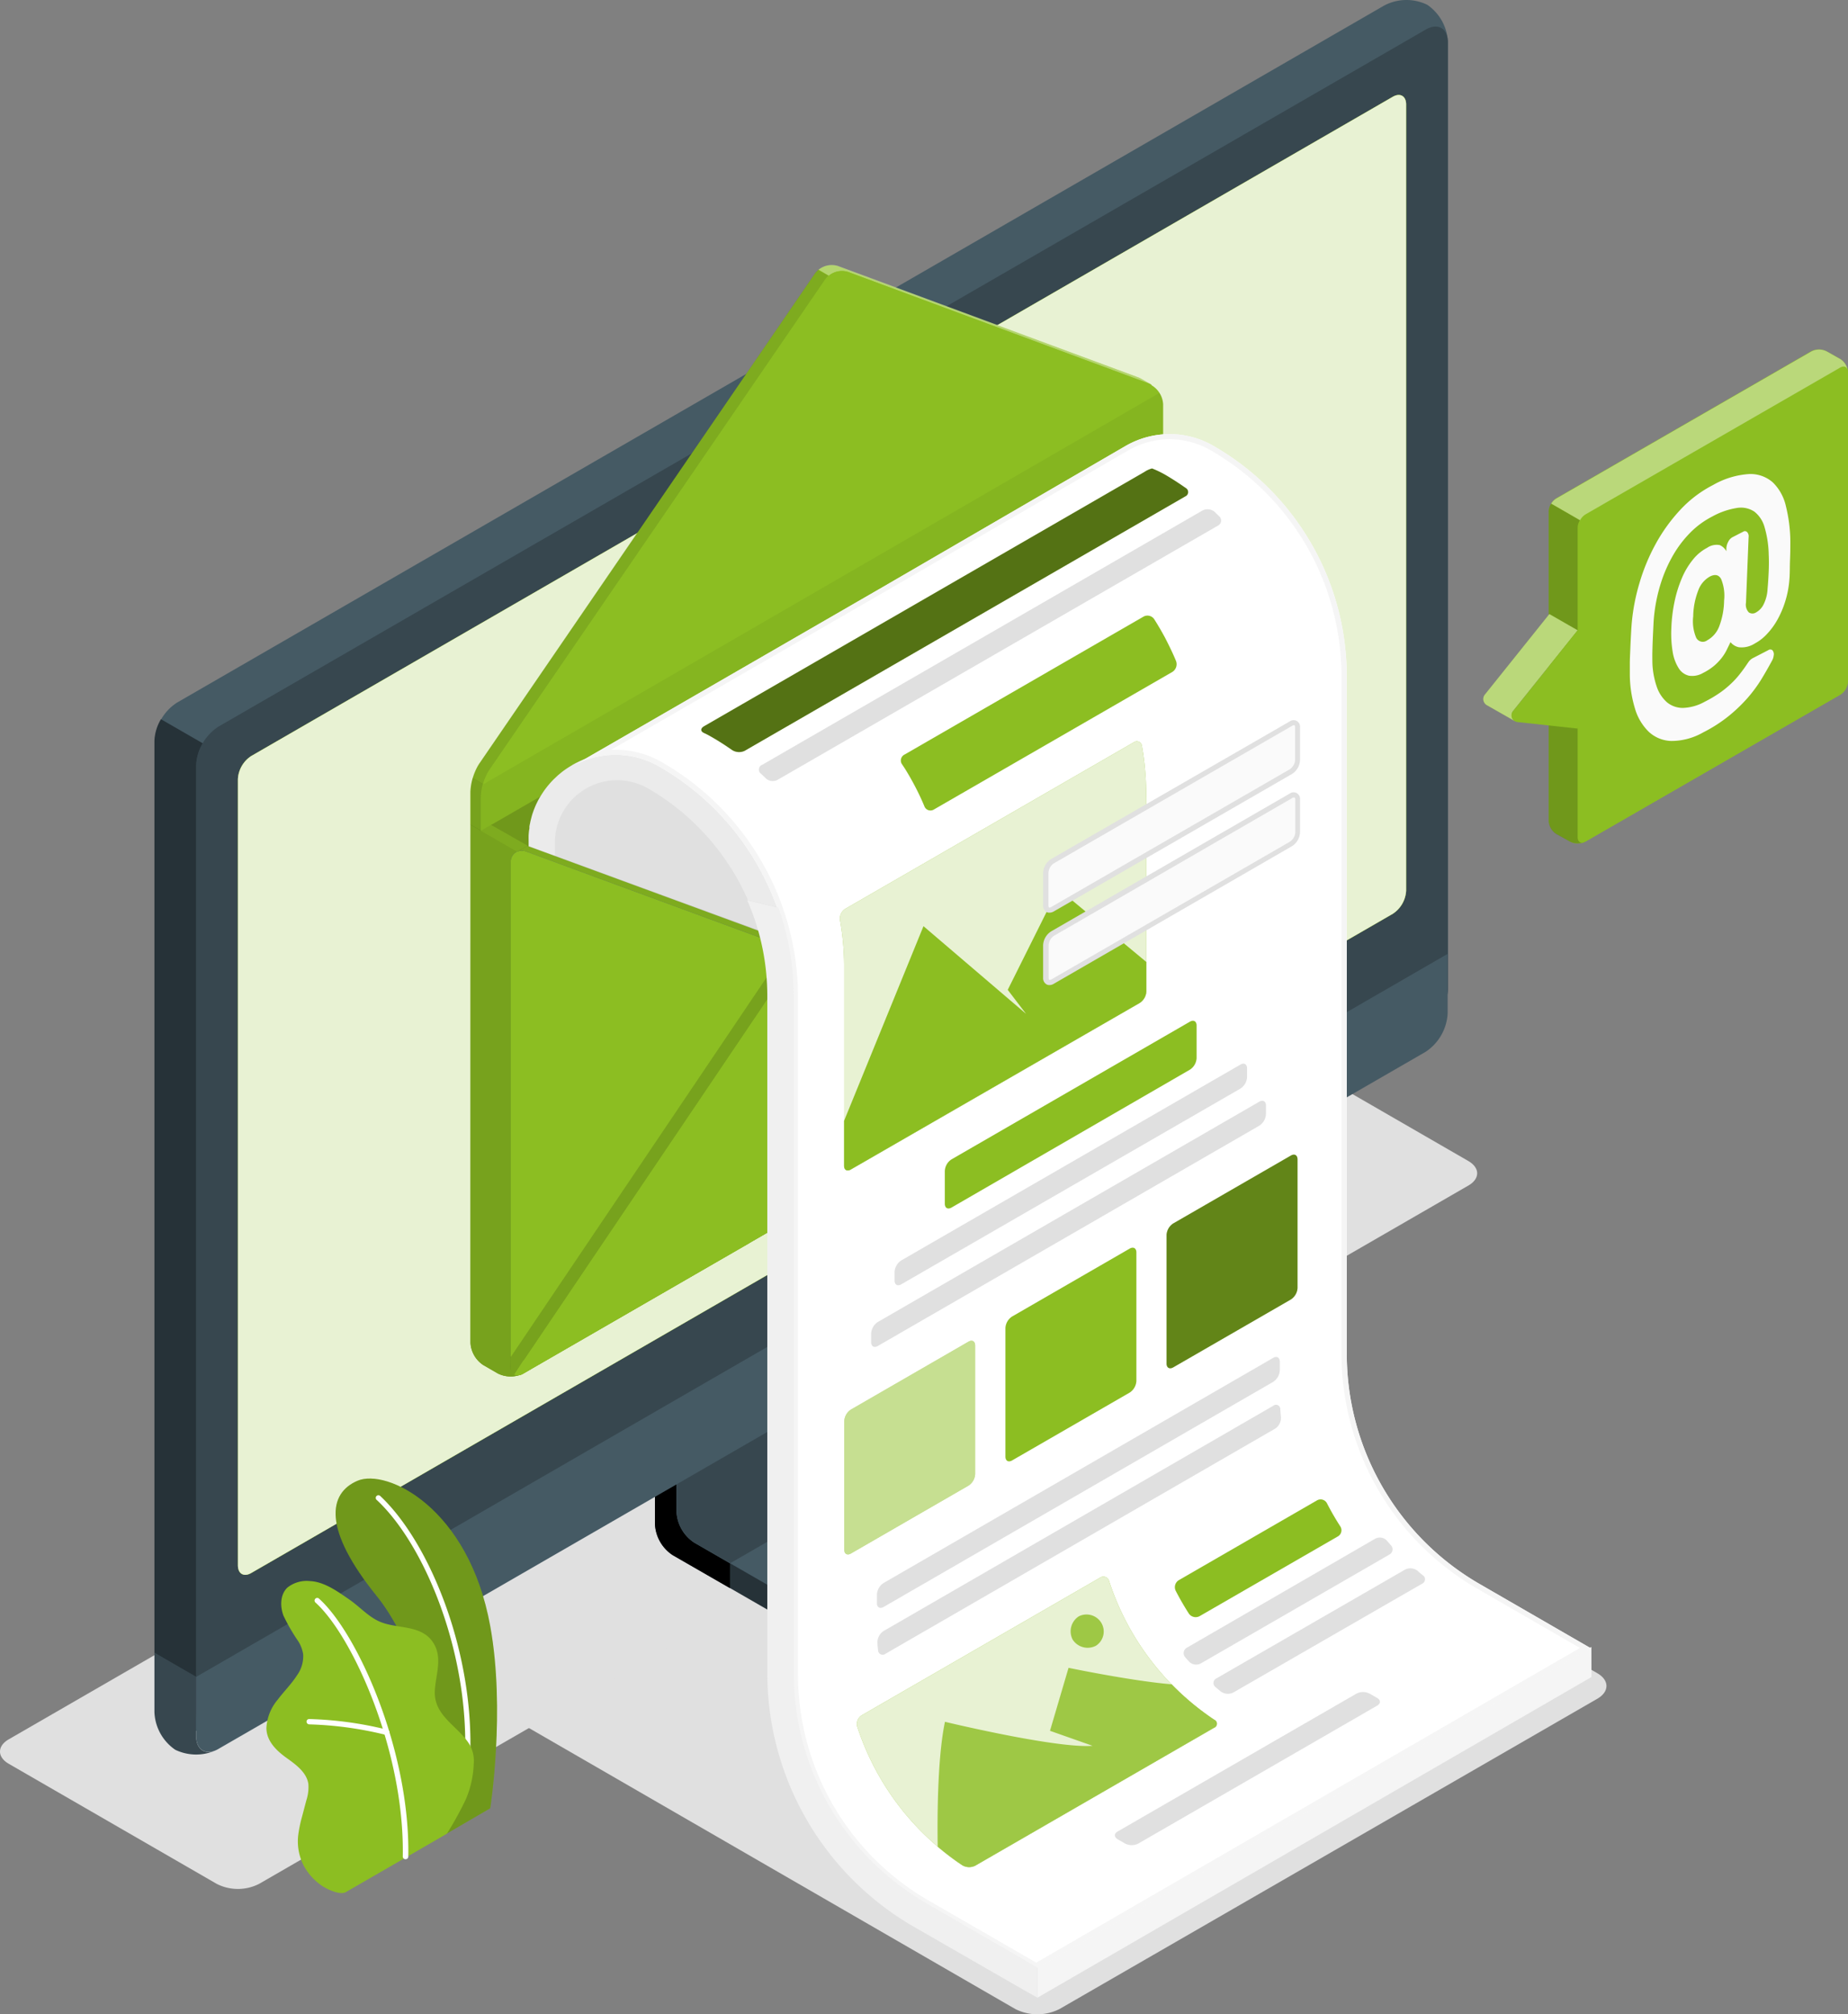 <svg xmlns="http://www.w3.org/2000/svg" width="361.258" height="393.685" viewBox="0 0 361.258 393.685">
  <rect x="0" y="0" width="361.258" height="393.685" fill="#808080" stroke="none"/>
  <g id="Group_358" data-name="Group 358" transform="translate(-400.128 -2800.76)">
    <g id="freepik--Shadows--inject-14" transform="translate(370.125 2765.779)">
      <path id="freepik--Shadow--inject-14" d="M228.47,427.63l-96.95-56c-2.4-1.38-2.4-3.62,0-5L236.59,306a9.57,9.57,0,0,1,8.66,0l97,56c2.39,1.38,2.39,3.61,0,5L237.13,427.63a9.57,9.57,0,0,1-8.66,0Z" fill="#e0e0e0"/>
      <path id="freepik--shadow--inject-14-2" data-name="freepik--shadow--inject-14" d="M72.36,403.17,31.72,379.71c-2.29-1.32-2.29-3.47,0-4.79L268.11,238.44a9.19,9.19,0,0,1,8.3,0l40.64,23.46c2.29,1.33,2.29,3.47,0,4.79L80.66,403.17a9.13,9.13,0,0,1-8.3,0Z" fill="#e0e0e0"/>
    </g>
    <g id="freepik--Device--inject-14" transform="translate(370.125 2765.779)">
      <g id="freepik--device--inject-14-2" data-name="freepik--device--inject-14">
        <path id="Path_1212" data-name="Path 1212" d="M218.44,356.71l34.94-20.2c3.6-2.08,5.4-4.81,5.4-7.53v-4.86l-36.25-20.44a7.7,7.7,0,0,1-3.48-6V260.39l-61,35.26v37.27a7.7,7.7,0,0,0,3.48,6l30.84,17.77C199.56,360.87,211.24,360.87,218.44,356.71Z" fill="#263238"/>
        <path id="Path_1213" data-name="Path 1213" d="M172.7,340.54v4.84l-11.19-6.44a7.7,7.7,0,0,1-3.47-6V295.65l11.62-6.71c.25,2.95.51,6,.75,9l-8.15,4.72V330.5a7.65,7.65,0,0,0,3.47,6Z"/>
        <path id="Path_1214" data-name="Path 1214" d="M162.25,330.49a7.67,7.67,0,0,0,3.48,6l26.62,15.34c7.21,4.16,18.89,4.16,26.09,0l34.95-20.2c7.21-4.15,7.21-10.89,0-15l-26.64-15.35a7.68,7.68,0,0,1-3.48-6v-27.9l-61,35.26Z" fill="#455a64"/>
        <path id="Path_1215" data-name="Path 1215" d="M233.84,305.35h0l-7.08-4.09a7.68,7.68,0,0,1-3.48-6V267.38l-61,35.26v27.85a7.67,7.67,0,0,0,3.48,6l7,4Z" fill="#37474f"/>
        <path id="Path_1216" data-name="Path 1216" d="M258.79,324.12V329c0,2.73-1.81,5.44-5.4,7.53L218.45,356.7A26.17,26.17,0,0,1,206,359.79V355a26.171,26.171,0,0,0,12.45-3.09l34.94-20.21C257,329.58,258.79,326.85,258.79,324.12Z" fill="#37474f"/>
        <path id="Path_1217" data-name="Path 1217" d="M64.27,372.33a9.32,9.32,0,0,0,8.43-.16l236-136.25a9.6,9.6,0,0,0,4.35-7.53V43.28A9.3,9.3,0,0,0,309,35.91a9.3,9.3,0,0,0-8.42.16l-236,136.25a9.58,9.58,0,0,0-4.34,7.52V365a9.34,9.34,0,0,0,4.03,7.33Z" fill="#455a64"/>
        <path id="Path_1218" data-name="Path 1218" d="M72.7,372.16l236-136.24a9.61,9.61,0,0,0,4.34-7.53V43.28c0-2.77-1.94-3.9-4.34-2.51L72.7,177a9.61,9.61,0,0,0-4.35,7.53v185.1C68.35,372.43,70.3,373.55,72.7,372.16Z" fill="#37474f"/>
        <path id="Path_1219" data-name="Path 1219" d="M72.06,377.13a9.42,9.42,0,0,1-7.79-.16,9.35,9.35,0,0,1-4.08-7.39V358l8.16,4.72V374.3C68.35,376.83,70,378,72.06,377.13Z" fill="#37474f"/>
        <path id="Path_1220" data-name="Path 1220" d="M68.35,362.72v11.57c0,2.77,2,3.9,4.35,2.51l236-136.25A9.61,9.61,0,0,0,313,233V221.41Z" fill="#455a64"/>
        <path id="Path_1221" data-name="Path 1221" d="M76.51,340.91V187.25a5.76,5.76,0,0,1,2.61-4.51L302.27,53.9c1.44-.83,2.61-.16,2.61,1.5V209.06a5.76,5.76,0,0,1-2.61,4.52L79.11,342.42C77.67,343.25,76.51,342.57,76.51,340.91Z" fill="#8cbe22"/>
        <path id="Path_1222" data-name="Path 1222" d="M76.51,340.91V187.25a5.76,5.76,0,0,1,2.61-4.51L302.27,53.9c1.44-.83,2.61-.16,2.61,1.5V209.06a5.76,5.76,0,0,1-2.61,4.52L79.11,342.42C77.67,343.25,76.51,342.57,76.51,340.91Z" fill="#8cbe22"/>
        <path id="Path_1223" data-name="Path 1223" d="M76.51,340.91V187.25a5.76,5.76,0,0,1,2.61-4.51L302.27,53.9c1.44-.83,2.61-.16,2.61,1.5V209.06a5.76,5.76,0,0,1-2.61,4.52L79.11,342.42C77.67,343.25,76.51,342.57,76.51,340.91Z" fill="#fff" opacity="0.8"/>
        <path id="Path_1224" data-name="Path 1224" d="M190.69,296.39a8,8,0,0,0-3.59,6.23c0,2.29,1.61,3.22,3.59,2.07a7.92,7.92,0,0,0,3.6-6.22C194.29,296.17,192.68,295.24,190.69,296.39Z" fill="#8cbe22"/>
        <path id="Path_1225" data-name="Path 1225" d="M69.63,180.25a9.23,9.23,0,0,0-1.28,4.29V362.72L60.19,358V179.84a8.89,8.89,0,0,1,1.28-4.29Z" fill="#263238"/>
      </g>
    </g>
    <g id="freepik--Newsletter--inject-14" transform="translate(370.125 2765.779)">
      <g id="freepik--newsletter--inject-14-2" data-name="freepik--newsletter--inject-14">
        <g id="freepik--Envelope--inject-14">
          <path id="Path_1226" data-name="Path 1226" d="M122,196.15l133.38-77,5.34,3.08a5.57,5.57,0,0,1,2.51,4.35V225a5.55,5.55,0,0,1-2.51,4.34L132.31,303.42a5.61,5.61,0,0,1-5,0l-2.83-1.64a5.55,5.55,0,0,1-2.51-4.34Z" fill="#8cbe22"/>
          <path id="Path_1227" data-name="Path 1227" d="M122,196.15l133.38-77,5.34,3.08a5.57,5.57,0,0,1,2.51,4.35V225a5.55,5.55,0,0,1-2.51,4.34L132.31,303.42a5.61,5.61,0,0,1-5,0l-2.83-1.64a5.55,5.55,0,0,1-2.51-4.34Z" opacity="0.2"/>
          <path id="Path_1228" data-name="Path 1228" d="M254.6,110.49l.54-.3-2.07-1.2h0a3.941,3.941,0,0,0-.55-.26L193.82,87a4.06,4.06,0,0,0-4.51,1.44L123.65,184.3a11.34,11.34,0,0,0-1.7,5.48v6.37l2,1.18,131.34-78.19v-6.37A4.3,4.3,0,0,0,254.6,110.49Z" fill="#8cbe22"/>
          <path id="Path_1229" data-name="Path 1229" d="M192,88.87a3.32,3.32,0,0,0-.68.72l-65.67,95.89a10.2,10.2,0,0,0-1.22,2.74l-2-1.18a13.1,13.1,0,0,1,.53-1.45h0c.09-.2.18-.39.28-.58v-.09a5.229,5.229,0,0,1,.35-.58l65.66-95.89a3.19,3.19,0,0,1,.33-.4l.35-.32Z" opacity="0.1"/>
          <path id="Path_1230" data-name="Path 1230" d="M255.12,110.18a3.2,3.2,0,0,0-.56-.27L195.85,88.15a4,4,0,0,0-3.82.72l-2-1.18a4.07,4.07,0,0,1,3.83-.72l58.7,21.75a3.11,3.11,0,0,1,.55.27Z" fill="#fff" opacity="0.35"/>
          <path id="Path_1231" data-name="Path 1231" d="M123.3,184.88a6.363,6.363,0,0,1,.35-.58,6.366,6.366,0,0,0-.35.58Z" fill="#8cbe22"/>
          <path id="Path_1232" data-name="Path 1232" d="M189.64,88l.35-.32Z" fill="#8cbe22"/>
          <path id="Path_1233" data-name="Path 1233" d="M122.42,187.05a12.562,12.562,0,0,1,.53-1.46,12.559,12.559,0,0,0-.53,1.46Z" fill="#8cbe22"/>
          <path id="Path_1234" data-name="Path 1234" d="M123,185.55c.09-.2.18-.39.28-.58A2.063,2.063,0,0,0,123,185.55Z" fill="#8cbe22"/>
          <path id="Path_1235" data-name="Path 1235" d="M123,185.59Z" opacity="0.2"/>
          <path id="Path_1236" data-name="Path 1236" d="M122.42,187.05h0v0Z" opacity="0.2"/>
          <path id="Path_1237" data-name="Path 1237" d="M189.99,87.69Z" opacity="0.2"/>
          <path id="Path_1238" data-name="Path 1238" d="M123.25,185a.41.41,0,0,1,0-.09A.41.41,0,0,0,123.25,185Z" opacity="0.2"/>
          <path id="Path_1239" data-name="Path 1239" d="M189.31,88.41a4.123,4.123,0,0,1,.33-.4,4.122,4.122,0,0,0-.33.4Z" opacity="0.2"/>
          <path id="Path_1240" data-name="Path 1240" d="M191.35,89.59l-65.67,95.89A11.44,11.44,0,0,0,124,191v6.37l133.38-77V114a4.62,4.62,0,0,0-2.81-4L195.85,88.16A4,4,0,0,0,191.35,89.59Z" fill="#8cbe22"/>
          <path id="Path_1241" data-name="Path 1241" d="M257.37,114a4.35,4.35,0,0,0-.71-2.24l-132.2,76.51h0A9.8,9.8,0,0,0,124,191v6.37l133.38-77Z" opacity="0.05"/>
          <path id="Path_1242" data-name="Path 1242" d="M181.11,209.46a51.72,51.72,0,0,1,4.09,20.18v3.89l-49.82,26h0V199.65a15,15,0,0,1,.39-3.43h0c.1-.44.23-.87.36-1.3l.22-.64a13.871,13.871,0,0,1,.84-1.84,14.649,14.649,0,0,1,1.92-2.76c.21-.25.44-.49.67-.72s.48-.46.73-.68a15.19,15.19,0,0,1,17.65-1.77s.88-.36,2.5-1a52.08,52.08,0,0,1,17.58,18.15,53.717,53.717,0,0,1,2.87,5.8Z" fill="#e0e0e0"/>
          <path id="Path_1243" data-name="Path 1243" d="M341.11,362.75l-108.3,62.67v-5.88L341.1,356.87Z" fill="#f5f5f5"/>
          <path id="Path_1244" data-name="Path 1244" d="M181.11,209.46a53.722,53.722,0,0,0-2.87-5.79q-1.19-2.05-2.56-4c-.25-.36-.51-.72-.78-1.07s-.48-.65-.73-1-.42-.54-.64-.8l-.21-.26-.82-1a5.087,5.087,0,0,0-.38-.43c-.21-.25-.44-.5-.66-.74-.5-.55-1-1.09-1.55-1.6-.3-.31-.6-.61-.91-.89a3.253,3.253,0,0,0-.27-.26l-.84-.77c-.33-.3-.66-.59-1-.87s-.55-.47-.84-.7a4.781,4.781,0,0,0-.42-.34c-.32-.26-.65-.51-1-.76s-.85-.64-1.29-1a13.9,13.9,0,0,0-1.34-.92l-1.36-.88-.26-.16-1.17-.7c-.35-.2-.71-.39-1.06-.56a20.1,20.1,0,0,0-1.87-.79,18.769,18.769,0,0,0-2.12-.61l-.71-.14a17.341,17.341,0,0,0-2.86-.24h-.77a10.543,10.543,0,0,0-1.13.09l-.63.08-.41.06a3.89,3.89,0,0,0-.47.09h-.06l-.7.16a5.258,5.258,0,0,0-.53.15l-.27.08q-.28.08-.57.18a13.66,13.66,0,0,0-1.5.58c-.3.13-.6.28-.9.43a1.3,1.3,0,0,0-.26.14c-.16.08-.33.17-.49.27l-.47.29a16.936,16.936,0,0,0-1.66,1.15s-.06.05-.08.07c-.27.22-.54.44-.81.69h0l-.56.53c-.11.1-.21.21-.31.31a18.229,18.229,0,0,0-1.39,1.64c-.18.24-.35.48-.51.73s-.38.58-.56.89h0a9.749,9.749,0,0,0-.49.9,13.067,13.067,0,0,0-.57,1.26c-.08.2-.17.41-.24.63s-.07.19-.1.28c-.11.32-.2.64-.29,1s-.17.64-.23,1h0a6.42,6.42,0,0,0-.13.66,2.169,2.169,0,0,0,0,.25c0,.22-.07.43-.09.64s-.06.57-.07.86,0,.79,0,1.2v47.77h5.14V199.66a12.17,12.17,0,0,1,18.27-10.55,47,47,0,0,1,19.48,21.82l6.1,1.45C181.89,211.4,181.51,210.42,181.11,209.46Z" fill="#ebebeb"/>
          <path id="Path_1245" data-name="Path 1245" d="M259.8,226.27a1.211,1.211,0,0,1-.14.2l-55.59-17.62a9.58,9.58,0,0,0-12,3.69l-59.42,88.32-2.2,1.27h0a1.79,1.79,0,0,1-1.7.19l61.11-91a9.62,9.62,0,0,1,12-3.7Z" fill="#8cbe22"/>
          <path id="Path_1246" data-name="Path 1246" d="M186.59,221.21l.14-.12-54.09,79.77-2.2,1.27h0a1.82,1.82,0,0,1-1.7.19l55.73-82.4Z" fill="#fff" opacity="0.4"/>
          <path id="Path_1247" data-name="Path 1247" d="M259.8,226.27a1.211,1.211,0,0,1-.14.2l-55.59-17.63a9.57,9.57,0,0,0-12,3.7l-2.2-1.28a9.6,9.6,0,0,1,12-3.68Z" fill="#fff" opacity="0.4"/>
          <path id="Path_1248" data-name="Path 1248" d="M263.13,125.94h0c-.12-.72-.5-.92-1-.58a2.89,2.89,0,0,0-.64.66l-.28.39L206.36,209.8l-8.19,11.41a4.67,4.67,0,0,1-4.51,1.69l-7.07-1.68-54-19.87a2.75,2.75,0,0,0-1.1,0,2,2,0,0,0-.41.13l2-1.18,51.74,19,6.81,2.44a4.65,4.65,0,0,0,4.51-1.69l8.19-11.4,55.12-83.78a2.2,2.2,0,0,1,.62-.57l-4.77-2.75,2-1.15,3.3,1.9a5.72,5.72,0,0,1,2.53,3.64Z" fill="#8cbe22"/>
          <path id="Path_1249" data-name="Path 1249" d="M206.36,209.79l-8.19,11.41a4.67,4.67,0,0,1-4.51,1.69l-7.07-1.68.14-.12.34-.54,4.63,1.1a4.65,4.65,0,0,0,4.51-1.69l8.11-11.28Z" fill="#fff" opacity="0.4"/>
          <path id="Path_1250" data-name="Path 1250" d="M260.67,122.21l-3.3-1.9-2,1.15,4.77,2.75h0a2.1,2.1,0,0,0-.62.57L204.4,208.56l-.08.11h0l2,1.11,54.85-83.39.28-.39a2.89,2.89,0,0,1,.64-.66c.49-.34.87-.14,1,.58h0a5.72,5.72,0,0,0-2.42-3.71Z" opacity="0.1"/>
          <path id="Path_1251" data-name="Path 1251" d="M133.72,202.94,122,196.15V297.44a5.55,5.55,0,0,0,2.51,4.34l2.83,1.63a5.58,5.58,0,0,0,5,0l1.41-.82Z" fill="#8cbe22"/>
          <path id="Path_1252" data-name="Path 1252" d="M133.72,202.94,122,196.15V297.44a5.55,5.55,0,0,0,2.51,4.34l2.83,1.63a5.58,5.58,0,0,0,5,0l1.41-.82Z" opacity="0.15"/>
          <path id="Path_1253" data-name="Path 1253" d="M261.21,126.41v97.32a5,5,0,0,1-.78,2.54,5.2,5.2,0,0,1-1.47,1.64l-.09.06-.17.11-128.36,74.1h0a2.383,2.383,0,0,1-.49.23,3.191,3.191,0,0,1,0-.45v-98.4a2.18,2.18,0,0,1,2.82-2.22l54,19.87,7.07,1.68a4.67,4.67,0,0,0,4.51-1.69l8.19-11.41Z" fill="#455a64"/>
          <path id="Path_1254" data-name="Path 1254" d="M263.18,126.57V225a5.11,5.11,0,0,1-.78,2.54,5.48,5.48,0,0,1-1.47,1.65h-.1a1.53,1.53,0,0,1-.16.11L132.31,303.4h0a1.79,1.79,0,0,1-1.71.2,1.52,1.52,0,0,1-.75-1.2,3.191,3.191,0,0,1,0-.45v-98.4a2.18,2.18,0,0,1,2.82-2.22l54,19.87,7.07,1.68a4.67,4.67,0,0,0,4.51-1.69l8.19-11.41,54.85-83.39.28-.39C262.42,124.73,263.18,125,263.18,126.57Z" fill="#8cbe22"/>
          <path id="Path_1255" data-name="Path 1255" d="M260.67,229.31l.17-.11.09-.06a5.321,5.321,0,0,0,1.47-1.64,5.11,5.11,0,0,0,.78-2.5l-56.81-15.2,38,28.9Z" fill="#8cbe22"/>
          <path id="Path_1256" data-name="Path 1256" d="M260.67,229.31l.17-.11.09-.06a5.321,5.321,0,0,0,1.47-1.64,5.11,5.11,0,0,0,.78-2.5l-56.81-15.2,38,28.9Z" opacity="0.2"/>
          <path id="Path_1257" data-name="Path 1257" d="M129.8,302a1.73,1.73,0,0,0,.78,1.65,1.75,1.75,0,0,0,1.71-.19h0l44.2-25.51,10.09-56.69-56.8,79.12Z" fill="#8cbe22"/>
          <path id="Path_1258" data-name="Path 1258" d="M192,212.53l-61.46,91.08a1.73,1.73,0,0,1-.78-1.65v-1.63l60-89h0Z" opacity="0.15"/>
          <path id="Path_1259" data-name="Path 1259" d="M262.4,227.5a5.32,5.32,0,0,1-1.47,1.64l-.09.06L132.31,303.41h0a1.75,1.75,0,0,1-1.71.19l61.47-91.09a9.65,9.65,0,0,1,12.08-3.71Z" fill="#8cbe22"/>
          <path id="Path_1260" data-name="Path 1260" d="M262.4,227.5a5.2,5.2,0,0,1-1.47,1.64l-.09.06L132.31,303.41h0a1.81,1.81,0,0,1-1.71.19l1.71-2.72L258.6,228l.1-.06a5.109,5.109,0,0,0,1.33-1.44Z" fill="#8cbe22"/>
          <path id="Path_1261" data-name="Path 1261" d="M122.42,187l2,1.18A10,10,0,0,0,124,191v6.36l-2-1.18v-6.37A10,10,0,0,1,122.42,187Z" opacity="0.15"/>
          <path id="Path_1262" data-name="Path 1262" d="M133.15,200.26l-2.04,1.18-2.06-1.19-5.07-2.92,1.97-1.17Z" fill="#8cbe22"/>
          <path id="Path_1263" data-name="Path 1263" d="M133.24,200.3,126,196.16l-2,1.17,5.07,2.92,2.06,1.19h0l.39-.12a2.75,2.75,0,0,1,1.1,0l4.1,1.52,47.11,17.34.74-1.09Z" opacity="0.1"/>
        </g>
        <path id="Path_1264" data-name="Path 1264" d="M340.86,357.06,232.57,419.73l-21.64-12.5a51.91,51.91,0,0,1-26-45V229.83a51.71,51.71,0,0,0-4.08-20.18,53.719,53.719,0,0,0-2.87-5.79,51.89,51.89,0,0,0-19-19,17.09,17.09,0,0,0-16.56-.42l12.9-7.44,47.58-27.47,46.95-27.28.14-.08a17.13,17.13,0,0,1,17.28,0,51.94,51.94,0,0,1,26,45V299.58a51.94,51.94,0,0,0,26,45Z" fill="#fff"/>
        <path id="Path_1265" data-name="Path 1265" d="M258.64,119.83v1a16.07,16.07,0,0,1,8.13,2.22,50.9,50.9,0,0,1,25.47,44.11V299.58a53.11,53.11,0,0,0,26.47,45.85l20.15,11.64-106.29,61.5-21.15-12.21A51,51,0,0,1,186,362.26V229.83A52.9,52.9,0,0,0,159.48,184a18,18,0,0,0-9.13-2.48h-.88l6.35-3.66,47.58-27.48,47-27.28.12-.07a16.32,16.32,0,0,1,8.15-2.21v-1m0,0a17.34,17.34,0,0,0-8.65,2.34l-.14.08L202.9,149.53,155.32,177l-12.9,7.44a17.36,17.36,0,0,1,7.93-1.93,17.06,17.06,0,0,1,8.63,2.35,51.89,51.89,0,0,1,19,19,53.723,53.723,0,0,1,2.87,5.79A51.71,51.71,0,0,1,185,229.83V362.26a51.91,51.91,0,0,0,26,45l21.64,12.5,108.29-62.67-21.65-12.5a51.94,51.94,0,0,1-26-45V167.16a51.941,51.941,0,0,0-26-45,17.19,17.19,0,0,0-8.629-2.349Z" fill="#f5f5f5"/>
        <path id="Path_1266" data-name="Path 1266" d="M232.81,419.54,211.17,407a51.92,51.92,0,0,1-26-45V229.64a51.74,51.74,0,0,0-3-17.26l-6.1-1.45.33.76a46.43,46.43,0,0,1,3.6,17.95V362.07a57.25,57.25,0,0,0,28.53,49.42L230.28,424l2.53,1.42Z" fill="#f0f0f0"/>
        <path id="Path_1267" data-name="Path 1267" d="M212.51,193.23l46.65-26.91a1.78,1.78,0,0,0,.74-2.15c-.63-1.53-1.35-3-2.12-4.5-.67-1.25-1.38-2.47-2.14-3.66a1.59,1.59,0,0,0-2.12-.5l-46.66,26.93a1.3,1.3,0,0,0-.61,1.78l.66,1a53.3,53.3,0,0,1,3,5.53c.27.59.54,1.19.79,1.8a1.27,1.27,0,0,0,1.81.68Z" fill="#8cbe22"/>
        <path id="Path_1268" data-name="Path 1268" d="M182,187.4l86.08-49.68a1.11,1.11,0,0,0,.26-1.83l-.89-.86a2.13,2.13,0,0,0-2.4-.26L179,184.46a1,1,0,0,0-.2,1.77l.88.85A2,2,0,0,0,182,187.4Z" fill="#e0e0e0"/>
        <path id="Path_1269" data-name="Path 1269" d="M173.12,181.57c-.55-.38-1.1-.76-1.67-1.13-.85-.55-1.72-1.08-2.61-1.58a12.576,12.576,0,0,0-1.23-.63c-.69-.32-.69-.87,0-1.29l86.12-49.72a4.92,4.92,0,0,1,1.48-.68l.18.07a20.441,20.441,0,0,1,2.49,1.22c1.34.79,2.65,1.64,3.91,2.53a.91.91,0,0,1-.09,1.64l-86.1,49.71a2.53,2.53,0,0,1-2.48-.14Z" fill="#8cbe22"/>
        <path id="Path_1270" data-name="Path 1270" d="M173.12,181.57c-.55-.38-1.1-.76-1.67-1.13-.85-.55-1.72-1.08-2.61-1.58a12.576,12.576,0,0,0-1.23-.63c-.69-.32-.69-.87,0-1.29l86.12-49.72a4.92,4.92,0,0,1,1.48-.68l.18.07a20.441,20.441,0,0,1,2.49,1.22c1.34.79,2.65,1.64,3.91,2.53a.91.91,0,0,1-.09,1.64l-86.1,49.71a2.53,2.53,0,0,1-2.48-.14Z" opacity="0.4"/>
        <path id="Path_1271" data-name="Path 1271" d="M254.1,228.71v-37c0-1.19-.06-4.33-.19-5.5a49.291,49.291,0,0,0-.68-5.44,1,1,0,0,0-1.58-.72l-56.43,32.57a2.25,2.25,0,0,0-1,2.22,52.191,52.191,0,0,1,.8,8.6v39.37c0,.82.58,1.16,1.3.75L252.81,231a2.87,2.87,0,0,0,1.29-2.29Z" fill="#8cbe22"/>
        <path id="Path_1272" data-name="Path 1272" d="M254.1,228.71v-37c0-1.19-.06-4.33-.19-5.5a49.291,49.291,0,0,0-.68-5.44,1,1,0,0,0-1.58-.72l-56.43,32.57a2.25,2.25,0,0,0-1,2.22,52.191,52.191,0,0,1,.8,8.6v39.37c0,.82.58,1.16,1.3.75L252.81,231a2.87,2.87,0,0,0,1.29-2.29Z" fill="#fff" opacity="0.8"/>
        <path id="Path_1273" data-name="Path 1273" d="M236.86,208.68,227,228.44l3.58,4.69L210.53,216,195,254.06v8.76c0,.82.58,1.16,1.3.75L252.81,231a2.87,2.87,0,0,0,1.29-2.25V223Z" fill="#8cbe22"/>
        <path id="Path_1274" data-name="Path 1274" d="M216,261.58l46.62-26.92c.72-.41,1.3-.08,1.3.75v6.38a2.86,2.86,0,0,1-1.3,2.25L216,271c-.72.41-1.3.08-1.3-.75v-6.38a2.86,2.86,0,0,1,1.3-2.29Z" fill="#8cbe22"/>
        <path id="Path_1275" data-name="Path 1275" d="M206.18,281.33l66.31-38.28c.72-.42,1.3-.08,1.3.75v1.69a2.87,2.87,0,0,1-1.3,2.25L206.18,286c-.72.42-1.3.08-1.3-.75v-1.69a2.89,2.89,0,0,1,1.3-2.23Z" fill="#e0e0e0"/>
        <path id="Path_1276" data-name="Path 1276" d="M201.6,293.36l74.58-43.06c.72-.41,1.3-.08,1.3.75v1.69a2.86,2.86,0,0,1-1.3,2.25L201.6,298.05c-.72.41-1.3.08-1.3-.75v-1.69A2.88,2.88,0,0,1,201.6,293.36Z" fill="#e0e0e0"/>
        <path id="Path_1277" data-name="Path 1277" d="M196.34,310.48l23-13.28c.71-.41,1.29-.07,1.29.75v25.13a2.87,2.87,0,0,1-1.29,2.25l-23,13.28c-.71.41-1.29.08-1.29-.75V312.73a2.87,2.87,0,0,1,1.29-2.25Z" fill="#8cbe22"/>
        <path id="Path_1278" data-name="Path 1278" d="M196.34,310.48l23-13.28c.71-.41,1.29-.07,1.29.75v25.13a2.87,2.87,0,0,1-1.29,2.25l-23,13.28c-.71.41-1.29.08-1.29-.75V312.73a2.87,2.87,0,0,1,1.29-2.25Z" fill="#fff" opacity="0.5"/>
        <path id="Path_1279" data-name="Path 1279" d="M227.85,292.29l23-13.28c.72-.41,1.3-.07,1.3.75V304.9a2.89,2.89,0,0,1-1.3,2.25l-23,13.27c-.72.41-1.3.08-1.3-.75V294.54a2.86,2.86,0,0,1,1.3-2.25Z" fill="#8cbe22"/>
        <path id="Path_1280" data-name="Path 1280" d="M259.35,274.1l23-13.27c.72-.42,1.3-.08,1.3.75v25.13a2.87,2.87,0,0,1-1.3,2.25l-23,13.27c-.72.41-1.3.08-1.3-.75V276.35A2.86,2.86,0,0,1,259.35,274.1Z" fill="#8cbe22"/>
        <path id="Path_1281" data-name="Path 1281" d="M259.35,274.1l23-13.27c.72-.42,1.3-.08,1.3.75v25.13a2.87,2.87,0,0,1-1.3,2.25l-23,13.27c-.72.41-1.3.08-1.3-.75V276.35A2.86,2.86,0,0,1,259.35,274.1Z" opacity="0.3"/>
        <path id="Path_1282" data-name="Path 1282" d="M278.89,305.06l-76.16,44c-.72.41-1.3.07-1.3-.75v-1.69a2.89,2.89,0,0,1,1.3-2.25l76.16-44c.71-.41,1.3-.07,1.3.75v1.69A2.86,2.86,0,0,1,278.89,305.06Z" fill="#e0e0e0"/>
        <path id="Path_1283" data-name="Path 1283" d="M203.11,358.2l76.17-44a2.51,2.51,0,0,0,1.13-2.24c-.05-.49-.09-1-.13-1.48a.84.84,0,0,0-1.38-.74l-76.14,44a2.66,2.66,0,0,0-1.23,2.24c0,.5.07,1,.12,1.5a.9.9,0,0,0,1.46.72Z" fill="#e0e0e0"/>
        <path id="Path_1284" data-name="Path 1284" d="M245.08,343.31l-46.64,26.93a2,2,0,0,0-.86,2.19,52,52,0,0,0,20.54,27.11,2.66,2.66,0,0,0,2.55.07l46.68-26.95a.84.84,0,0,0,0-1.56A52.06,52.06,0,0,1,246.82,344a1.14,1.14,0,0,0-1.74-.69Z" fill="#8cbe22"/>
        <path id="Path_1285" data-name="Path 1285" d="M245.08,343.31l-46.64,26.93a2,2,0,0,0-.86,2.19,52,52,0,0,0,20.54,27.11,2.66,2.66,0,0,0,2.55.07l46.68-26.95a.84.84,0,0,0,0-1.56A52.06,52.06,0,0,1,246.82,344a1.14,1.14,0,0,0-1.74-.69Z" fill="#fff" opacity="0.8"/>
        <path id="Path_1286" data-name="Path 1286" d="M267.39,371.1a52.122,52.122,0,0,1-8.34-6.93c-7.78-.64-20.16-3.22-20.16-3.22l-3.63,12.31,8.32,2.93c-7.07.56-28.85-4.69-28.85-4.69-1.57,7.44-1.49,20.2-1.42,24.4a50.562,50.562,0,0,0,4.81,3.64,2.66,2.66,0,0,0,2.55.07l46.68-26.95a.84.84,0,0,0,.04-1.56Z" fill="#8cbe22" opacity="0.8"/>
        <path id="Path_1287" data-name="Path 1287" d="M239.69,355.43a3.49,3.49,0,0,0,4.56,1.2,3.3,3.3,0,0,0,1.11-4.36,3.38,3.38,0,0,0-4.44-1.4,3.49,3.49,0,0,0-1.23,4.56Z" fill="#8cbe22" opacity="0.8"/>
        <path id="Path_1288" data-name="Path 1288" d="M264.53,350.84l27-15.57a1.39,1.39,0,0,0,.46-2c-.92-1.43-1.78-2.91-2.56-4.43a1.4,1.4,0,0,0-2-.6L260.47,343.8a1.61,1.61,0,0,0-.63,2.1c.78,1.52,1.64,3,2.56,4.44A1.62,1.62,0,0,0,264.53,350.84Z" fill="#8cbe22"/>
        <path id="Path_1289" data-name="Path 1289" d="M264.78,360.07l36.82-21.25a1.15,1.15,0,0,0,.28-1.85l-.76-.87a1.88,1.88,0,0,0-2.26-.4L262.05,357a1.21,1.21,0,0,0-.34,1.9c.25.29.5.58.76.86a1.93,1.93,0,0,0,2.31.31Z" fill="#e0e0e0"/>
        <path id="Path_1290" data-name="Path 1290" d="M267.65,364.74q.51.43,1,.84a2.38,2.38,0,0,0,2.49.17L308,344.51a.94.94,0,0,0,.12-1.67c-.36-.28-.7-.57-1-.85a2.28,2.28,0,0,0-2.44-.24L267.82,363a1,1,0,0,0-.17,1.74Z" fill="#e0e0e0"/>
        <path id="Path_1291" data-name="Path 1291" d="M248.48,392.94,295.16,366a2.82,2.82,0,0,1,2.59,0l1.47.84c.72.42.72,1.09,0,1.5l-46.68,26.95a2.84,2.84,0,0,1-2.6,0l-1.46-.84C247.76,394,247.76,393.35,248.48,392.94Z" fill="#e0e0e0"/>
        <path id="Path_1292" data-name="Path 1292" d="M235.71,203.32l46.63-26.93c.72-.42,1.3-.08,1.3.75v6.38a2.87,2.87,0,0,1-1.3,2.25l-46.62,26.92c-.72.41-1.3.08-1.3-.75v-6.37A2.87,2.87,0,0,1,235.71,203.32Z" fill="#fafafa"/>
        <path id="Path_1293" data-name="Path 1293" d="M235.13,213.36a1.14,1.14,0,0,1-.58-.15,1.39,1.39,0,0,1-.63-1.27v-6.37a3.39,3.39,0,0,1,1.54-2.68L282.09,176a1.28,1.28,0,0,1,2.05,1.18v6.38a3.37,3.37,0,0,1-1.55,2.68L236,213.12a1.67,1.67,0,0,1-.87.24Zm.83-9.61a2.4,2.4,0,0,0-1,1.82v6.37c0,.24.07.37.13.41s.2,0,.41-.1l46.63-26.91a2.42,2.42,0,0,0,1.05-1.82v-6.38c0-.25-.07-.37-.13-.41a.51.51,0,0,0-.42.09Z" fill="#e0e0e0"/>
        <path id="Path_1294" data-name="Path 1294" d="M235.71,217.46l46.63-26.93c.72-.41,1.3-.08,1.3.75v6.38a2.86,2.86,0,0,1-1.3,2.25l-46.62,26.92c-.72.42-1.3.08-1.3-.75v-6.37a2.89,2.89,0,0,1,1.29-2.25Z" fill="#fafafa"/>
        <path id="Path_1295" data-name="Path 1295" d="M235.13,227.51a1.06,1.06,0,0,1-.58-.16,1.39,1.39,0,0,1-.63-1.27v-6.37a3.39,3.39,0,0,1,1.54-2.68l46.63-26.93a1.28,1.28,0,0,1,2.05,1.18v6.38a3.39,3.39,0,0,1-1.55,2.69L236,227.26A1.59,1.59,0,0,1,235.13,227.51Zm47.79-36.66a.63.63,0,0,0-.33.12L236,217.9a2.4,2.4,0,0,0-1,1.81v6.37c0,.25.07.37.13.41s.2,0,.41-.09l46.63-26.92a2.39,2.39,0,0,0,1.05-1.82v-6.38c0-.24-.07-.37-.13-.41Z" fill="#e0e0e0"/>
      </g>
    </g>
    <g id="freepik--Plants--inject-14" transform="translate(370.125 2765.779)">
      <g id="freepik--plants--inject-14-2" data-name="freepik--plants--inject-14">
        <path id="Path_1296" data-name="Path 1296" d="M117.08,393.5l8.76-5.1s3-19.09,0-35.59c-4.21-23.2-20.25-30.86-25.95-28.42S93,333.77,103.72,347C110,354.78,116.77,371.89,117.08,393.5Z" fill="#8cbe22"/>
        <g id="Group_352" data-name="Group 352" opacity="0.2">
          <path id="Path_1297" data-name="Path 1297" d="M117.08,393.5l8.76-5.1s3-19.09,0-35.59c-4.21-23.2-20.25-30.86-25.95-28.42S93,333.77,103.72,347C110,354.78,116.77,371.89,117.08,393.5Z"/>
        </g>
        <path id="Path_1298" data-name="Path 1298" d="M121,383.67h0a.52.52,0,0,1-.46-.57c2.51-21.87-6.8-45.55-16.87-54.94a.52.52,0,1,1,.7-.76c10.23,9.6,19.72,33.6,17.18,55.81A.52.52,0,0,1,121,383.67Z" fill="#fff"/>
        <path id="Path_1299" data-name="Path 1299" d="M97.64,404.77c-1.14.68-3.62-.53-4.54-1.12a11.08,11.08,0,0,1-3.76-4.11,10.36,10.36,0,0,1-1-6.17,24.83,24.83,0,0,1,.7-3.3l.85-3.22a8.28,8.28,0,0,0,.39-3.23c-.33-2.17-2.3-3.66-4.09-4.94-2-1.41-4.06-3.29-4.11-5.92a9.25,9.25,0,0,1,2.19-5.56c1.22-1.62,2.68-3.06,3.78-4.76a6.44,6.44,0,0,0,1.22-4.12,6.7,6.7,0,0,0-.94-2.53,37,37,0,0,1-2.92-5.05c-.68-1.83-.64-4.12.77-5.47A6.07,6.07,0,0,1,90.62,344c2.78.12,5.47,2.08,7.68,3.61s3.93,3.63,6.46,4.52c3.31,1.18,7.71.49,9.91,3.87,1.91,2.93.53,6.21.34,9.32-.3,5,4.41,6.88,6.72,10.51a6.45,6.45,0,0,1,.87,4,19.18,19.18,0,0,1-1.52,6.79,66.524,66.524,0,0,1-3.71,6.74C117.3,393.44,97.81,404.66,97.64,404.77Z" fill="#8cbe22"/>
        <path id="Path_1300" data-name="Path 1300" d="M109.25,398.36h0a.52.52,0,0,1-.51-.53c.38-20.65-9.87-43.2-17.09-49.66a.52.52,0,0,1,0-.73.51.51,0,0,1,.73,0c7.37,6.58,17.82,29.5,17.44,50.44a.53.53,0,0,1-.57.48Z" fill="#fff"/>
        <path id="Path_1301" data-name="Path 1301" d="M105.59,374.06a.26.26,0,0,1-.15,0,69.87,69.87,0,0,0-15-2.06.54.54,0,0,1-.51-.53.5.5,0,0,1,.53-.51,70.749,70.749,0,0,1,15.29,2.1.52.52,0,0,1,.36.65.5.5,0,0,1-.52.35Z" fill="#fff"/>
      </g>
    </g>
    <g id="freepik--speech-bubble--inject-14" transform="translate(370.125 2765.779)">
      <g id="freepik--speach-bubble--inject-14">
        <path id="Path_1302" data-name="Path 1302" d="M384.08,103.62l-49.85,28.74a3.24,3.24,0,0,0-1.48,2.55v60.51a3.24,3.24,0,0,0,1.49,2.54l2.69,1.52a3.31,3.31,0,0,0,3,0l49.85-28.73a3.26,3.26,0,0,0,1.48-2.56v-60.5a3.24,3.24,0,0,0-1.48-2.54l-2.7-1.52a3.31,3.31,0,0,0-3-.01Z" fill="#8cbe22"/>
        <path id="Path_1303" data-name="Path 1303" d="M338.41,198.61v-60.5a3.26,3.26,0,0,1,1.48-2.56l49.85-28.73c.82-.47,1.48-.09,1.48.85v60.5a3.26,3.26,0,0,1-1.48,2.56l-49.85,28.73C339.07,199.93,338.41,199.55,338.41,198.61Z" fill="#8cbe22"/>
        <path id="Path_1304" data-name="Path 1304" d="M339.89,199.46a3.38,3.38,0,0,1-3,0L334.24,198a3.19,3.19,0,0,1-1.49-2.53V134.91a3.06,3.06,0,0,1,.47-1.5l5.63,3.25a2.94,2.94,0,0,0-.44,1.45v60.5C338.41,199.47,339,200,339.89,199.46Z" opacity="0.2"/>
        <path id="Path_1305" data-name="Path 1305" d="M391.2,107.4c-.12-.74-.72-1-1.46-.58l-49.85,28.73a2.94,2.94,0,0,0-1,1.11l-5.64-3.25a2.86,2.86,0,0,1,1-1l49.86-28.74a3.26,3.26,0,0,1,3,0l2.69,1.52a3.21,3.21,0,0,1,1.4,2.21Z" fill="#fff" opacity="0.4"/>
        <path id="Path_1306" data-name="Path 1306" d="M326.12,175.92c-.93-.55-5.27-3-5.5-3.14a1.38,1.38,0,0,1-.29-2.11L332.88,155l5.53,3.17-12.54,15.66a1.4,1.4,0,0,0,.25,2.09Z" fill="#8cbe22"/>
        <path id="Path_1307" data-name="Path 1307" d="M326.12,175.92c-.93-.55-5.27-3-5.5-3.14a1.38,1.38,0,0,1-.29-2.11L332.88,155l5.53,3.17-12.54,15.66a1.4,1.4,0,0,0,.25,2.09Z" fill="#fff" opacity="0.4"/>
        <path id="Path_1308" data-name="Path 1308" d="M338.41,158.19l-12.54,15.66a1.32,1.32,0,0,0,.84,2.26l11.7,1.27L342,167.5Z" fill="#8cbe22"/>
        <path id="Path_1309" data-name="Path 1309" d="M379.81,148.16a18.82,18.82,0,0,1-.82,4.36,18.581,18.581,0,0,1-1.57,3.66,13.851,13.851,0,0,1-2.07,2.79,8.871,8.871,0,0,1-2.28,1.76,4.77,4.77,0,0,1-3.15.75,2.82,2.82,0,0,1-1.63-1c-.24.51-.49,1-.75,1.55a9.3,9.3,0,0,1-1,1.57,10.407,10.407,0,0,1-1.47,1.52,11.091,11.091,0,0,1-2.15,1.39,4.18,4.18,0,0,1-2.72.54,3.22,3.22,0,0,1-2-1.41,8.39,8.39,0,0,1-1.2-3.18,21.823,21.823,0,0,1-.27-4.77,30.153,30.153,0,0,1,.65-5.25,24.451,24.451,0,0,1,1.43-4.52,14.7,14.7,0,0,1,2.14-3.57,8.751,8.751,0,0,1,2.77-2.3,3.25,3.25,0,0,1,2.47-.53,2.66,2.66,0,0,1,1.29,1.2v-.54a2.92,2.92,0,0,1,.37-1.31,2,2,0,0,1,.8-.88l2.14-1.1a.6.6,0,0,1,.76.09,1.22,1.22,0,0,1,.28,1l-.51,12.79a2.2,2.2,0,0,0,.55,1.9,1.28,1.28,0,0,0,1.43,0,3.63,3.63,0,0,0,1.45-1.54,7.619,7.619,0,0,0,.79-3.08c.1-1.1.17-2.25.22-3.43s.05-2.27,0-3.27a20.222,20.222,0,0,0-.8-5.3,5.81,5.81,0,0,0-2-3.07,4.73,4.73,0,0,0-3.35-.73,14.59,14.59,0,0,0-4.88,1.68,16.82,16.82,0,0,0-4.32,3.17,21.718,21.718,0,0,0-3.36,4.43,27.51,27.51,0,0,0-2.35,5.35,31.882,31.882,0,0,0-1.28,5.89c-.07.55-.14,1.26-.18,2.12s-.09,1.78-.13,2.72-.07,1.85-.09,2.72,0,1.58,0,2.11a15.941,15.941,0,0,0,.85,4.74,7.1,7.1,0,0,0,2,3.06,4.86,4.86,0,0,0,3.13,1.1,9.38,9.38,0,0,0,4.24-1.2,24.689,24.689,0,0,0,2.93-1.73,17.768,17.768,0,0,0,2.18-1.77,15.938,15.938,0,0,0,1.62-1.74c.45-.56.87-1.12,1.24-1.66s.56-.83.74-1.06a2.37,2.37,0,0,1,.73-.58l3-1.55a.67.67,0,0,1,.79,0,1.2,1.2,0,0,1,.26,1.07,2.49,2.49,0,0,1-.33,1c-.61,1.13-1.29,2.33-2.05,3.58a27.33,27.33,0,0,1-2.71,3.68,30.433,30.433,0,0,1-3.68,3.53,28,28,0,0,1-5,3.21,12.53,12.53,0,0,1-6.23,1.68,6.72,6.72,0,0,1-4.42-1.8,10.42,10.42,0,0,1-2.7-4.56,23.381,23.381,0,0,1-1-6.56v-2.22c0-.93.06-1.91.1-2.94s.09-2,.14-2.92.1-1.66.15-2.19a39.441,39.441,0,0,1,1.54-7.82,38.16,38.16,0,0,1,3.18-7.6,32.941,32.941,0,0,1,4.79-6.6,23.139,23.139,0,0,1,6.38-4.82,16.21,16.21,0,0,1,7.05-2.14,6.6,6.6,0,0,1,4.63,1.64,9.34,9.34,0,0,1,2.55,4.63,29.689,29.689,0,0,1,.87,6.85c0,1,0,2.21-.06,3.59S379.91,147.05,379.81,148.16ZM361,155.47a8.18,8.18,0,0,0,.59,4.16,1.44,1.44,0,0,0,2.16.49,5.18,5.18,0,0,0,2.35-2.76,14.81,14.81,0,0,0,.94-5,8.6,8.6,0,0,0-.58-4.21c-.46-.84-1.2-1-2.21-.48a5.1,5.1,0,0,0-2.29,2.78A14.621,14.621,0,0,0,361,155.47Z" fill="#fafafa"/>
      </g>
    </g>
  </g>
</svg>
